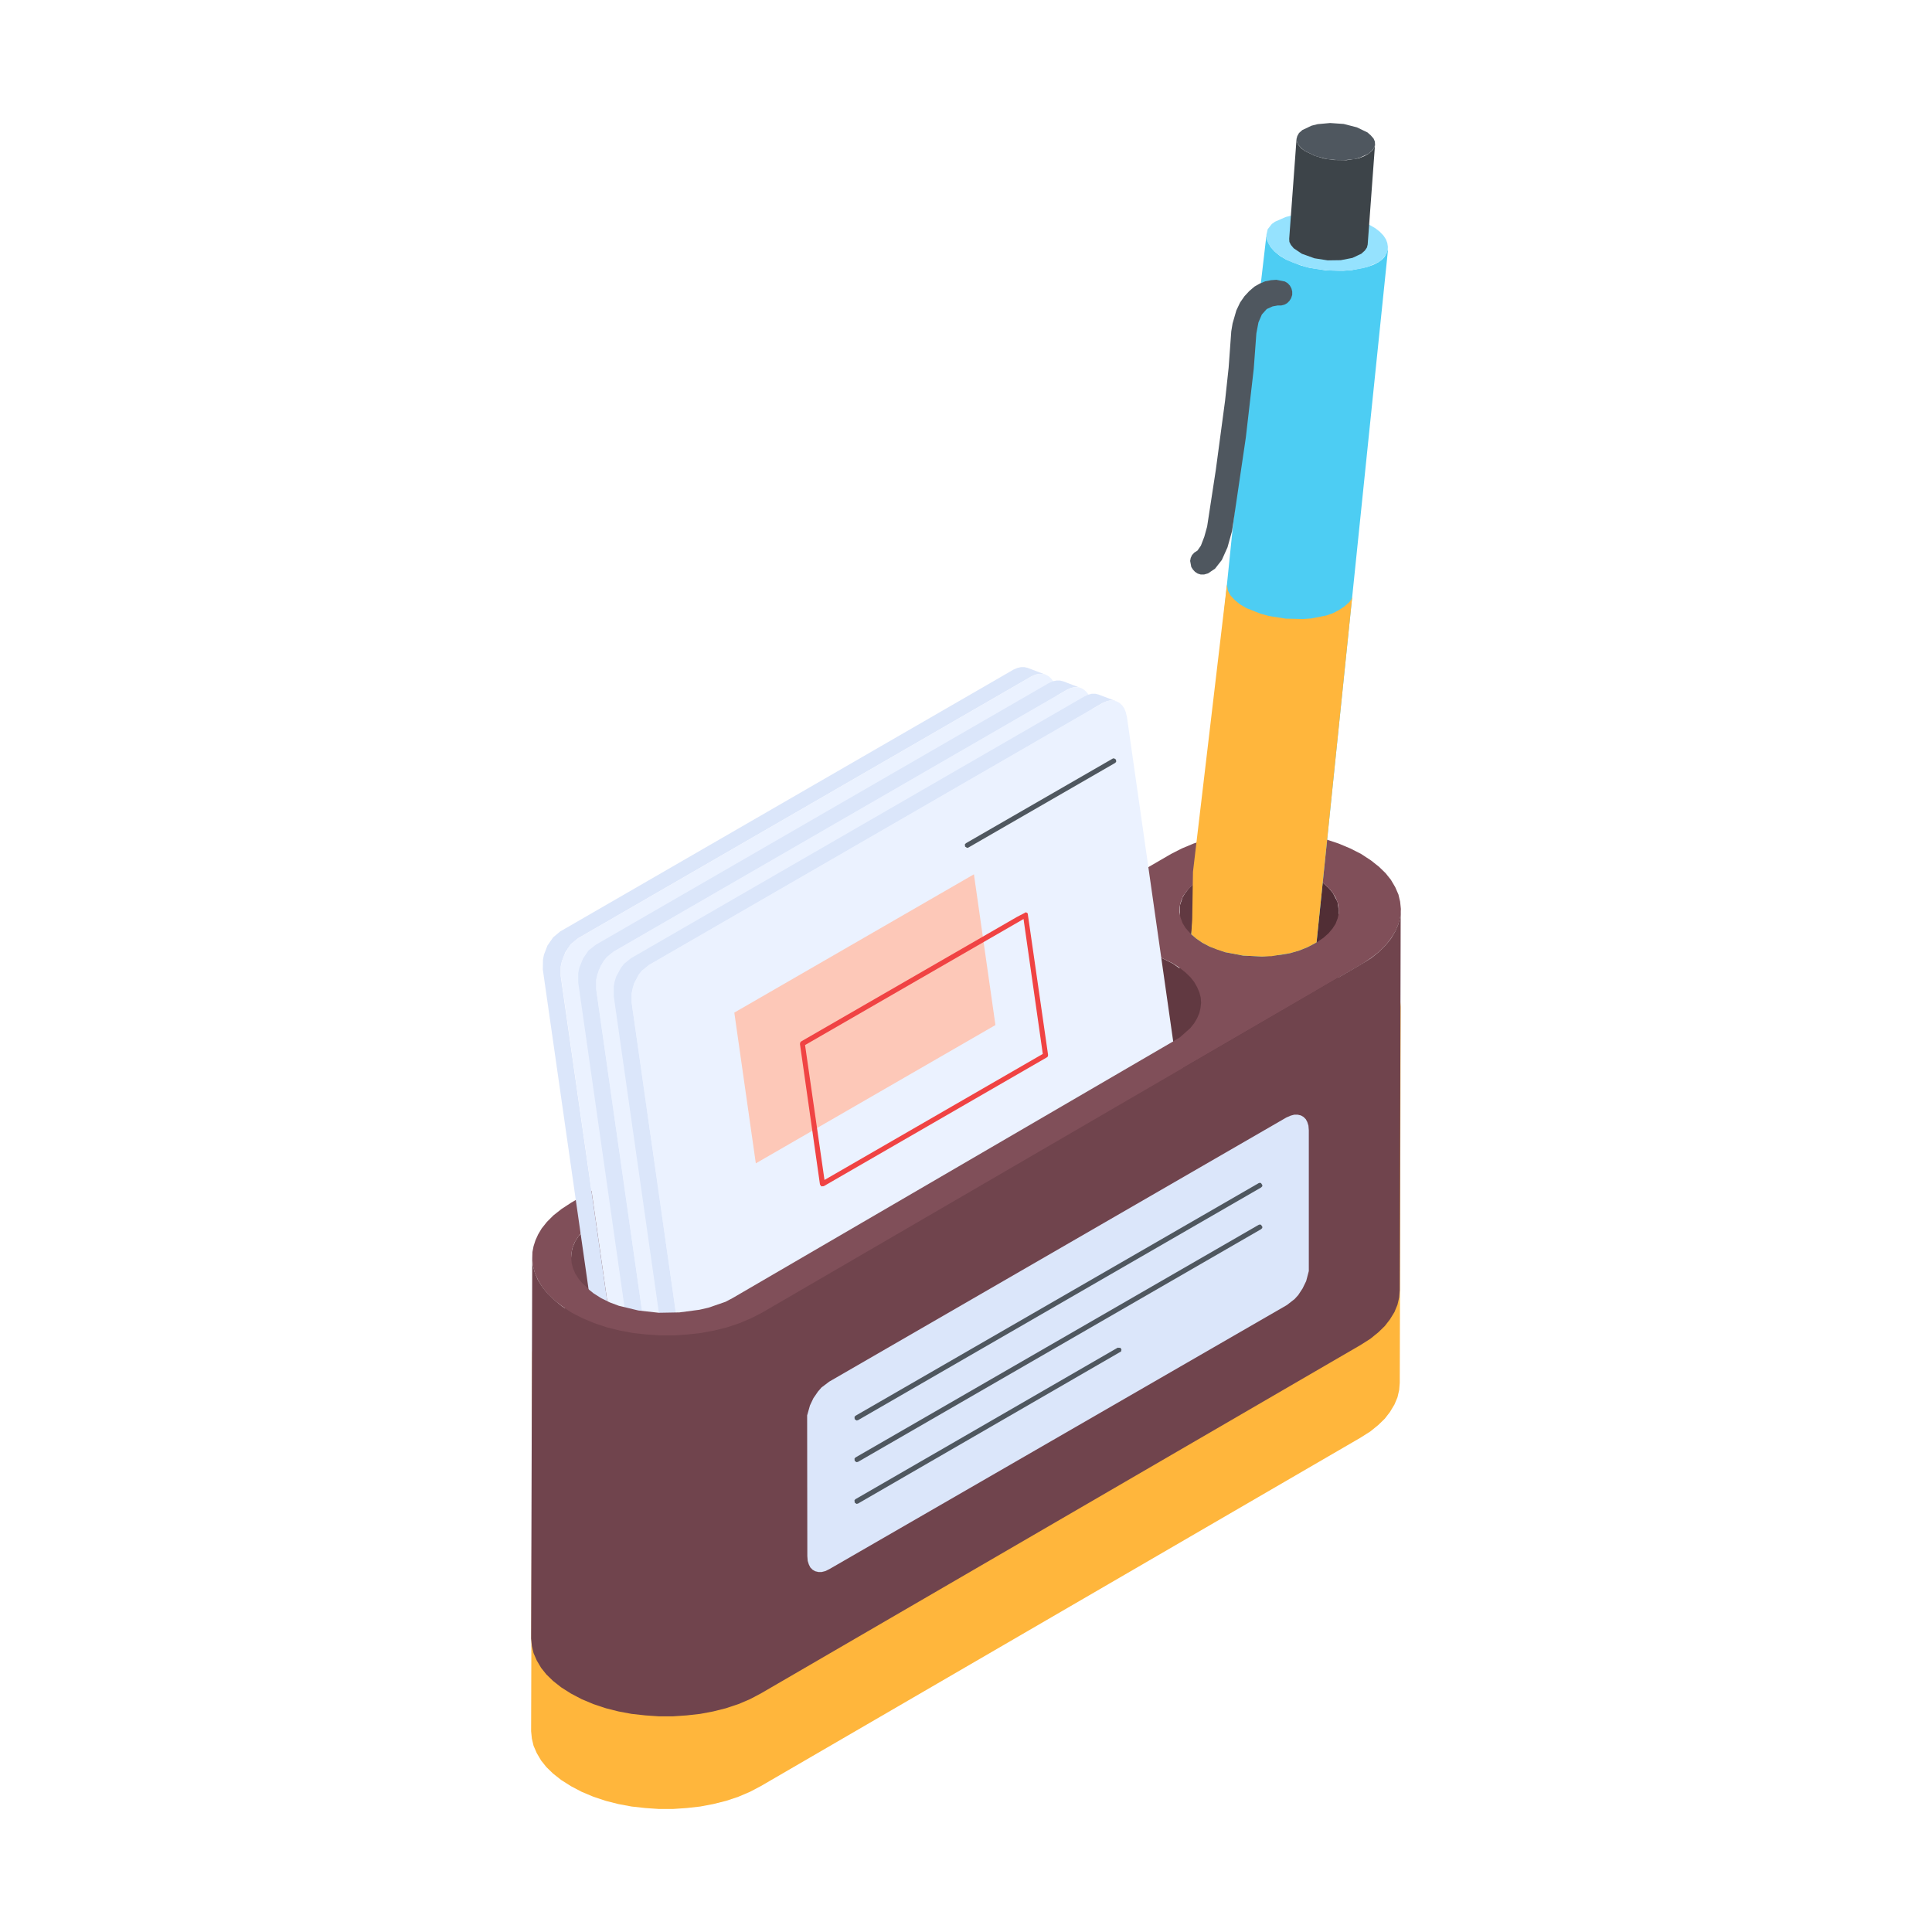 <svg height="1024" node-id="1" sillyvg="true" template-height="1024" template-width="1024" version="1.1" viewBox="0 0 1024 1024" width="1024" xmlns="http://www.w3.org/2000/svg" xmlns:xlink="http://www.w3.org/1999/xlink"><defs node-id="58"><clipPath id="master_svg0_34_1792" node-id="3"><path d="M 0.00 0.00 L 1024.00 0.00 L 1024.00 1024.00 L 0.00 1024.00 Z" fill="#000000" fill-rule="nonzero" node-id="61" stroke="none" target-height="1024" target-width="1024" target-x="0" target-y="0"/></clipPath></defs><g node-id="193"><g clip-path="url(#master_svg0_34_1792)" group-id="1" id="sillyvg_g_1" node-id="67"><path d="M 742.40 531.10 L 741.90 732.90 L 741.60 736.70 L 740.70 740.60 L 739.10 744.40 L 736.70 748.40 L 734.00 751.90 L 730.50 755.30 L 726.30 758.70 L 721.10 762.00 L 403.20 946.70 L 397.50 949.70 L 391.40 952.30 L 384.80 954.50 L 378.00 956.20 L 371.10 957.50 L 363.90 958.30 L 356.60 958.80 L 349.30 958.80 L 342.10 958.30 L 334.80 957.50 L 327.80 956.20 L 321.10 954.50 L 314.50 952.30 L 308.30 949.70 L 302.60 946.70 L 297.40 943.40 L 293.10 940.00 L 289.60 936.60 L 286.80 933.10 L 284.50 929.20 L 282.80 925.30 L 281.90 921.50 L 281.50 917.60 L 282.10 715.70 L 282.40 719.60 L 283.40 723.40 L 285.00 727.30 L 287.40 731.20 L 290.20 734.70 L 293.70 738.10 L 297.90 741.50 L 303.10 744.90 L 308.80 747.80 L 315.00 750.40 L 321.60 752.60 L 328.40 754.30 L 335.40 755.60 L 342.60 756.40 L 349.90 756.90 L 357.10 756.90 L 364.40 756.40 L 371.60 755.60 L 378.60 754.30 L 385.40 752.60 L 392.00 750.40 L 398.10 747.80 L 403.80 744.90 L 721.80 560.00 L 726.80 556.80 L 731.10 553.40 L 734.50 550.00 L 737.20 546.50 L 739.60 542.60 L 741.20 538.80 L 742.10 535.00 L 742.40 531.10 Z" fill="#ffb63c" fill-rule="nonzero" group-id="1,2" node-id="71" stroke="none" target-height="427.7" target-width="460.9" target-x="281.5" target-y="531.1"/><path d="M 709.60 482.60 L 709.00 684.50 L 708.30 679.90 L 705.90 675.30 L 703.70 672.50 L 700.60 669.80 L 696.60 667.10 L 697.20 465.20 L 701.20 467.90 L 704.20 470.60 L 706.50 473.40 L 708.90 478.00 L 709.60 482.60 Z" fill="#512e35" fill-rule="nonzero" group-id="1,3" node-id="76" stroke="none" target-height="219.3" target-width="13" target-x="696.6" target-y="465.2"/><path d="M 624.50 684.30 L 625.30 480.10 L 626.80 475.60 L 628.20 473.30 L 630.40 470.50 L 633.50 467.80 L 637.40 465.20 L 641.60 463.10 L 646.30 461.30 L 651.30 459.80 L 656.50 458.80 L 661.80 458.20 L 667.20 458.00 L 672.70 458.20 L 678.00 458.80 L 683.10 459.80 L 688.20 461.20 L 692.90 463.00 L 697.20 465.20 L 696.60 667.10 L 692.30 665.00 L 687.60 663.20 L 682.60 661.70 L 677.40 660.70 L 672.10 660.20 L 666.60 660.00 L 661.20 660.20 L 655.90 660.80 L 650.70 661.80 L 645.70 663.20 L 641.10 665.00 L 636.80 667.10 L 632.90 669.80 L 629.90 672.40 L 627.60 675.20 L 626.20 677.50 L 625.20 679.80 L 624.50 684.30 Z" fill="#613941" fill-rule="nonzero" group-id="1,4" node-id="81" stroke="none" target-height="226.3" target-width="72.7" target-x="624.5" target-y="458"/><path d="M 636.60 531.40 L 636.00 733.30 L 635.70 730.40 L 635.00 727.60 L 633.80 724.80 L 632.10 722.10 L 627.60 717.20 L 621.10 712.60 L 615.90 710.00 L 610.40 707.80 L 604.30 706.10 L 598.10 705.00 L 591.80 704.20 L 585.30 704.00 L 578.70 704.20 L 572.40 705.00 L 566.20 706.10 L 560.20 707.80 L 554.60 710.00 L 549.50 712.60 L 550.10 510.70 L 555.20 508.10 L 560.80 505.90 L 566.80 504.20 L 573.00 503.00 L 579.30 502.30 L 585.80 502.10 L 592.30 502.30 L 598.70 503.00 L 604.90 504.20 L 610.90 505.90 L 616.50 508.10 L 621.60 510.70 L 628.20 515.30 L 632.70 520.10 L 634.40 522.90 L 635.60 525.70 L 636.30 528.50 L 636.60 531.40 Z" fill="#613941" fill-rule="nonzero" group-id="1,5" node-id="86" stroke="none" target-height="231.2" target-width="87.1" target-x="549.5" target-y="502.1"/><path d="M 550.10 510.70 L 549.50 712.60 L 316.90 847.80 L 317.40 645.90 L 550.10 510.70 Z" fill="#70444d" fill-rule="nonzero" group-id="1,6" node-id="91" stroke="none" target-height="337.1" target-width="233.2" target-x="316.9" target-y="510.7"/><path d="M 317.40 645.90 L 316.90 847.80 L 310.40 852.40 L 305.90 857.30 L 304.20 860.00 L 303.10 862.80 L 302.40 865.60 L 302.10 868.50 L 302.70 666.60 L 302.90 663.70 L 303.60 660.90 L 304.80 658.10 L 306.50 655.40 L 310.90 650.50 L 317.40 645.90 Z" fill="#70444d" fill-rule="nonzero" group-id="1,7" node-id="96" stroke="none" target-height="222.6" target-width="15.3" target-x="302.1" target-y="645.9"/><path d="M 721.80 511.00 L 403.80 695.70 L 398.10 698.70 L 392.00 701.30 L 385.40 703.50 L 378.60 705.20 L 371.60 706.50 L 364.40 707.40 L 357.20 707.80 L 349.90 707.80 L 342.60 707.40 L 335.40 706.50 L 328.40 705.20 L 321.60 703.50 L 315.00 701.30 L 308.80 698.70 L 303.10 695.80 L 298.00 692.40 L 293.70 689.10 L 290.20 685.70 L 287.40 682.20 L 285.10 678.30 L 283.40 674.40 L 282.40 670.60 L 282.10 666.70 L 282.20 663.60 L 282.80 660.50 L 283.80 657.40 L 285.20 654.30 L 287.10 651.10 L 289.90 647.60 L 293.30 644.20 L 297.60 640.80 L 302.80 637.40 L 620.70 452.60 L 626.40 449.70 L 632.60 447.10 L 639.20 444.90 L 645.90 443.20 L 652.90 441.90 L 660.10 441.00 L 667.40 440.60 L 674.70 440.60 L 681.90 441.00 L 689.20 441.90 L 696.20 443.20 L 702.90 444.90 L 709.50 447.10 L 715.70 449.70 L 721.40 452.60 L 726.60 456.00 L 730.90 459.40 L 734.40 462.80 L 737.20 466.30 L 739.50 470.20 L 741.20 474.10 L 742.10 477.90 L 742.50 481.80 L 742.20 485.70 L 741.30 489.50 L 739.70 493.40 L 737.30 497.30 L 734.60 500.80 L 731.10 504.30 L 726.90 507.60 L 721.80 511.00 Z M 389.20 687.30 L 621.90 552.10 L 625.50 549.70 L 630.90 544.90 L 632.90 542.40 L 634.50 539.70 L 635.70 536.90 L 636.30 534.20 L 636.60 531.50 L 636.40 528.70 L 635.70 526.00 L 634.50 523.20 L 632.90 520.40 L 630.90 517.90 L 628.40 515.50 L 625.30 513.00 L 621.60 510.60 L 616.50 508.10 L 610.90 505.90 L 604.90 504.20 L 598.70 503.00 L 592.30 502.30 L 585.80 502.10 L 579.30 502.30 L 573.00 503.00 L 566.80 504.20 L 560.80 505.90 L 555.20 508.10 L 550.10 510.60 L 317.40 645.90 L 313.70 648.30 L 310.70 650.70 L 308.20 653.20 L 306.30 655.70 L 304.60 658.50 L 303.50 661.20 L 302.90 664.00 L 302.70 666.70 L 303.00 669.50 L 303.70 672.20 L 304.90 675.00 L 306.60 677.70 L 308.60 680.20 L 314.10 685.00 L 317.70 687.30 L 322.80 689.90 L 328.40 692.00 L 334.40 693.70 L 340.60 694.90 L 347.00 695.60 L 353.50 695.90 L 360.00 695.60 L 366.30 694.90 L 372.50 693.70 L 378.50 692.00 L 384.10 689.90 L 389.20 687.30 M 701.10 467.90 L 698.30 465.90 L 695.00 464.00 L 691.20 462.30 L 683.00 459.80 L 673.80 458.30 L 664.30 458.10 L 659.50 458.50 L 650.10 460.10 L 645.60 461.50 L 641.40 463.20 L 635.70 466.30 L 631.10 470.00 L 628.80 472.50 L 627.00 475.10 L 625.90 477.80 L 625.20 480.70 L 625.10 483.50 L 625.70 486.30 L 626.80 489.30 L 628.40 491.90 L 630.70 494.50 L 633.70 497.20 L 637.60 499.80 L 641.90 502.00 L 646.50 503.80 L 651.60 505.20 L 656.70 506.20 L 662.00 506.80 L 667.40 507.00 L 672.90 506.80 L 678.20 506.20 L 683.40 505.20 L 688.40 503.80 L 693.10 502.00 L 697.40 499.80 L 701.40 497.10 L 704.20 494.60 L 706.30 492.10 L 707.90 489.60 L 709.00 486.70 L 709.60 484.00 L 709.50 481.20 L 709.00 478.40 L 707.90 475.70 L 706.30 473.10 L 704.10 470.50 L 701.10 467.90 Z" fill="#804f59" fill-rule="nonzero" group-id="1,8" node-id="101" stroke="none" target-height="267.2" target-width="460.4" target-x="282.1" target-y="440.6"/><path d="M 735.70 132.10 L 697.80 499.50 L 693.10 502.00 L 688.60 503.80 L 683.80 505.20 L 678.90 506.10 L 668.90 507.00 L 658.90 506.50 L 649.40 504.70 L 641.10 501.70 L 637.30 499.70 L 634.10 497.50 L 631.40 495.20 L 653.60 277.50 L 658.60 233.20 L 671.20 125.00 L 671.60 127.40 L 673.50 131.00 L 675.70 133.40 L 678.50 135.70 L 681.90 137.70 L 689.50 140.70 L 693.90 141.90 L 702.80 143.30 L 712.00 143.50 L 716.30 143.20 L 724.30 141.60 L 727.80 140.40 L 730.70 138.90 L 732.70 137.40 L 734.00 135.90 L 735.70 132.10 Z" fill="#4dcdf3" fill-rule="nonzero" group-id="1,9" node-id="106" stroke="none" target-height="382" target-width="104.3" target-x="631.4" target-y="125"/><path d="M 716.70 316.30 L 697.80 499.50 L 693.10 502.00 L 688.60 503.80 L 683.80 505.20 L 673.90 506.80 L 668.90 507.00 L 658.90 506.50 L 649.40 504.70 L 645.10 503.30 L 641.10 501.70 L 637.30 499.70 L 634.10 497.50 L 631.40 495.20 L 631.90 487.20 L 632.30 462.10 L 650.30 309.80 L 650.80 313.00 L 652.20 315.60 L 654.40 318.00 L 657.20 320.30 L 660.60 322.30 L 668.20 325.30 L 672.60 326.50 L 681.50 327.90 L 690.70 328.10 L 695.00 327.80 L 703.10 326.20 L 706.50 325.00 L 709.40 323.50 L 712.50 321.50 L 715.10 319.20 L 716.10 317.90 L 716.70 316.30 Z" fill="#ffb63c" fill-rule="nonzero" group-id="1,10" node-id="111" stroke="none" target-height="197.2" target-width="85.3" target-x="631.4" target-y="309.8"/><path d="M 675.20 133.10 L 672.40 129.40 L 671.70 127.80 L 671.20 124.60 L 671.90 121.50 L 674.10 118.70 L 675.80 117.50 L 681.50 115.00 L 685.10 114.10 L 690.70 113.30 L 697.00 113.00 L 703.30 113.30 L 709.80 114.10 L 716.10 115.50 L 721.90 117.40 L 725.90 119.20 L 729.00 121.00 L 731.30 122.80 L 733.30 124.90 L 734.60 126.90 L 735.30 128.80 L 735.60 130.80 L 735.50 132.70 L 734.90 134.50 L 732.50 137.60 L 730.70 138.90 L 725.10 141.40 L 721.60 142.30 L 716.00 143.20 L 709.80 143.60 L 703.50 143.30 L 697.10 142.50 L 692.80 141.70 L 685.00 139.10 L 681.30 137.40 L 678.10 135.30 L 675.20 133.10 Z" fill="#95e2fe" fill-rule="nonzero" group-id="1,11" node-id="116" stroke="none" target-height="30.6" target-width="64.4" target-x="671.2" target-y="113"/><path d="M 687.20 73.50 L 683.30 126.60 L 683.40 128.20 L 684.20 129.80 L 685.70 131.60 L 690.00 134.50 L 696.70 136.90 L 703.70 138.00 L 710.60 137.90 L 716.80 136.70 L 721.50 134.50 L 723.40 132.80 L 724.50 131.20 L 724.90 129.60 L 728.80 76.50 L 728.40 78.10 L 727.40 79.70 L 725.50 81.40 L 723.00 82.80 L 720.20 83.90 L 713.70 84.90 L 706.80 84.80 L 701.70 84.00 L 697.00 82.60 L 691.70 80.10 L 689.80 78.70 L 688.20 76.90 L 687.40 75.20 L 687.20 73.50 Z" fill="#3d4449" fill-rule="nonzero" group-id="1,12" node-id="121" stroke="none" target-height="64.5" target-width="45.5" target-x="683.3" target-y="73.5"/><path d="M 690.30 68.90 L 688.50 70.50 L 687.60 72.10 L 687.20 73.60 L 687.40 75.20 L 688.20 76.80 L 689.70 78.50 L 691.50 80.00 L 697.40 82.80 L 704.10 84.50 L 711.20 85.00 L 717.70 84.40 L 720.70 83.60 L 725.50 81.40 L 727.30 79.70 L 728.40 78.10 L 728.80 76.60 L 728.70 75.00 L 728.00 73.40 L 726.50 71.70 L 724.80 70.20 L 719.20 67.50 L 712.20 65.70 L 705.00 65.20 L 698.40 65.80 L 695.20 66.60 L 690.30 68.90 Z M 640.30 303.90 L 644.00 301.40 L 647.60 296.80 L 650.60 290.10 L 653.00 281.50 L 660.30 232.00 L 664.50 195.60 L 665.90 176.70 L 667.00 170.90 L 668.80 166.70 L 671.40 163.80 L 674.50 162.40 L 677.20 161.90 L 679.10 161.90 L 680.70 161.50 L 682.20 160.70 L 683.40 159.50 L 684.30 158.10 L 684.90 156.30 L 684.90 154.50 L 684.50 152.90 L 683.70 151.40 L 682.50 150.10 L 681.00 149.20 L 676.50 148.30 L 673.70 148.50 L 670.60 149.10 L 667.70 150.30 L 664.90 151.90 L 662.10 154.30 L 659.60 157.00 L 657.30 160.30 L 655.30 164.50 L 653.30 171.40 L 652.60 175.60 L 651.20 194.90 L 649.30 212.50 L 644.40 249.10 L 639.80 279.10 L 638.30 284.50 L 636.50 289.20 L 634.70 291.80 L 633.00 292.90 L 631.80 294.20 L 631.10 295.70 L 630.80 297.30 L 631.40 300.50 L 632.30 301.90 L 633.40 303.10 L 634.80 304.00 L 636.40 304.50 L 638.20 304.50 L 640.30 303.90 Z" fill="#4f575f" fill-rule="nonzero" group-id="1,13" node-id="126" stroke="none" target-height="239.3" target-width="98" target-x="630.8" target-y="65.2"/><path d="M 544.70 354.00 L 543.00 353.60 L 541.10 353.60 L 539.30 354.00 L 537.20 354.90 L 296.90 493.70 L 293.20 496.80 L 290.20 501.10 L 288.30 506.00 L 287.80 508.60 L 287.70 513.80 L 314.80 703.20 L 315.90 707.10 L 317.80 709.80 L 319.00 710.80 L 329.80 715.00 L 327.30 713.40 L 326.20 712.10 L 324.70 708.90 L 324.30 706.80 L 297.20 517.40 L 297.20 512.20 L 297.80 509.60 L 299.70 504.60 L 302.70 500.30 L 306.40 497.30 L 546.70 358.50 L 548.70 357.60 L 550.60 357.20 L 552.50 357.20 L 554.20 357.60 L 544.70 354.00 Z" fill="#dbe6fa" fill-rule="nonzero" group-id="1,14" node-id="131" stroke="none" target-height="361.4" target-width="266.5" target-x="287.7" target-y="353.6"/><path d="M 546.70 358.50 L 548.90 357.60 L 550.80 357.10 L 552.60 357.20 L 554.30 357.60 L 555.90 358.50 L 557.30 359.80 L 558.40 361.40 L 559.20 363.30 L 559.80 365.80 L 586.80 555.20 L 586.80 560.40 L 585.40 565.60 L 583.00 570.20 L 581.40 572.30 L 577.70 575.30 L 337.30 714.10 L 335.20 715.00 L 333.30 715.40 L 331.50 715.40 L 329.70 715.00 L 328.20 714.10 L 326.80 712.80 L 325.70 711.20 L 324.90 709.30 L 324.30 706.80 L 297.30 517.40 L 297.30 512.20 L 297.80 509.60 L 298.60 507.00 L 301.10 502.40 L 302.70 500.30 L 306.40 497.30 L 546.70 358.50 Z" fill="#ebf2ff" fill-rule="nonzero" group-id="1,15" node-id="136" stroke="none" target-height="358.3" target-width="289.5" target-x="297.3" target-y="357.1"/><path d="M 563.50 361.10 L 561.80 360.70 L 559.90 360.70 L 558.00 361.10 L 556.00 362.00 L 315.70 500.80 L 311.90 503.80 L 309.00 508.10 L 307.00 513.10 L 306.50 515.70 L 306.50 520.90 L 333.50 710.30 L 334.60 714.10 L 336.60 716.90 L 337.80 717.80 L 348.60 722.10 L 346.10 720.50 L 345.00 719.20 L 343.50 716.00 L 343.00 713.90 L 316.00 524.40 L 316.00 519.30 L 316.60 516.70 L 318.50 511.70 L 321.50 507.40 L 325.20 504.40 L 565.50 365.60 L 567.50 364.70 L 569.40 364.20 L 571.30 364.20 L 572.90 364.70 L 563.50 361.10 Z" fill="#dbe6fa" fill-rule="nonzero" group-id="1,16" node-id="141" stroke="none" target-height="361.4" target-width="266.4" target-x="306.5" target-y="360.7"/><path d="M 565.50 365.60 L 567.60 364.70 L 569.50 364.20 L 571.40 364.30 L 573.10 364.70 L 574.60 365.60 L 576.00 366.90 L 577.10 368.40 L 578.00 370.40 L 578.50 372.90 L 605.60 562.30 L 605.50 567.50 L 604.20 572.70 L 601.70 577.30 L 600.10 579.30 L 596.40 582.40 L 356.10 721.10 L 354.00 722.10 L 352.00 722.50 L 350.20 722.50 L 348.50 722.10 L 346.90 721.20 L 345.50 719.90 L 344.50 718.30 L 343.60 716.30 L 343.00 713.90 L 316.00 524.40 L 316.00 519.30 L 316.60 516.70 L 317.40 514.10 L 319.80 509.50 L 321.50 507.40 L 325.20 504.40 L 565.50 365.60 Z" fill="#ebf2ff" fill-rule="nonzero" group-id="1,17" node-id="146" stroke="none" target-height="358.3" target-width="289.6" target-x="316" target-y="364.2"/><path d="M 582.20 368.10 L 580.50 367.70 L 578.70 367.70 L 576.80 368.20 L 574.80 369.10 L 334.40 507.90 L 330.70 510.90 L 329.10 513.00 L 326.60 517.60 L 325.80 520.20 L 325.30 522.80 L 325.30 527.90 L 352.30 717.40 L 352.70 719.50 L 354.20 722.70 L 355.30 724.00 L 357.90 725.60 L 367.40 729.20 L 364.80 727.50 L 363.70 726.30 L 362.20 723.10 L 361.80 721.00 L 334.80 531.50 L 334.80 526.40 L 335.30 523.80 L 336.10 521.20 L 338.60 516.50 L 340.20 514.50 L 343.90 511.50 L 584.20 372.70 L 586.30 371.80 L 588.10 371.30 L 590.00 371.30 L 591.70 371.70 L 582.20 368.10 Z" fill="#dbe6fa" fill-rule="nonzero" group-id="1,18" node-id="151" stroke="none" target-height="361.5" target-width="266.4" target-x="325.3" target-y="367.7"/><path d="M 584.30 372.70 L 586.40 371.70 L 588.30 371.30 L 590.10 371.30 L 591.90 371.80 L 593.40 372.60 L 594.80 373.90 L 595.90 375.50 L 596.70 377.50 L 597.30 380.00 L 624.30 569.40 L 624.30 574.50 L 623.00 579.70 L 620.50 584.40 L 618.90 586.40 L 615.20 589.50 L 374.80 728.20 L 372.70 729.20 L 370.80 729.60 L 369.00 729.60 L 367.20 729.10 L 365.70 728.30 L 364.30 727.00 L 363.20 725.40 L 362.40 723.40 L 361.80 721.00 L 334.80 531.50 L 334.80 526.40 L 336.10 521.20 L 338.60 516.50 L 340.20 514.50 L 343.90 511.50 L 584.30 372.70 Z" fill="#ebf2ff" fill-rule="nonzero" group-id="1,19" node-id="156" stroke="none" target-height="358.3" target-width="289.5" target-x="334.8" target-y="371.3"/><path d="M 628.90 576.00 L 565.10 621.10 L 533.40 647.70 L 495.80 678.30 L 469.10 698.70 L 455.60 707.90 L 451.30 710.30 L 447.30 711.80 L 440.70 713.20 L 430.80 714.40 L 416.50 715.10 L 396.60 715.40 L 369.80 714.80 L 334.70 713.20 L 289.80 710.30 L 307.70 679.20 L 310.90 682.50 L 314.60 685.50 L 318.70 688.10 L 323.20 690.30 L 328.00 692.10 L 338.40 694.60 L 349.20 695.80 L 360.10 695.60 L 370.70 694.20 L 375.50 693.10 L 384.50 690.00 L 388.30 688.00 L 624.50 550.40 L 628.90 576.00 Z" fill="#804f59" fill-rule="nonzero" group-id="1,20" node-id="161" stroke="none" target-height="165" target-width="339.1" target-x="289.8" target-y="550.4"/><path d="M 742.40 482.00 L 741.90 683.80 L 741.60 687.60 L 740.70 691.50 L 739.10 695.40 L 736.70 699.30 L 734.00 702.80 L 730.50 706.20 L 726.30 709.60 L 721.10 712.90 L 403.20 897.60 L 397.50 900.60 L 391.40 903.20 L 384.80 905.40 L 378.00 907.10 L 371.10 908.40 L 363.90 909.20 L 356.60 909.70 L 349.30 909.70 L 342.10 909.20 L 334.80 908.40 L 327.80 907.10 L 321.10 905.40 L 314.50 903.20 L 308.30 900.60 L 302.60 897.60 L 297.40 894.30 L 293.10 890.90 L 289.60 887.50 L 286.80 884.00 L 284.50 880.10 L 282.80 876.20 L 281.90 872.40 L 281.50 868.50 L 282.10 666.60 L 282.40 670.50 L 283.40 674.30 L 285.00 678.20 L 287.40 682.10 L 290.20 685.60 L 293.70 689.00 L 297.90 692.40 L 303.10 695.80 L 308.80 698.70 L 315.00 701.30 L 321.60 703.50 L 328.40 705.20 L 335.40 706.50 L 342.60 707.30 L 349.90 707.80 L 357.10 707.80 L 364.40 707.30 L 371.60 706.50 L 378.60 705.20 L 385.40 703.50 L 392.00 701.30 L 398.10 698.70 L 403.80 695.80 L 721.80 510.90 L 726.90 507.70 L 731.10 504.30 L 734.50 500.90 L 737.30 497.40 L 739.60 493.50 L 741.20 489.70 L 742.10 485.90 L 742.40 482.00 Z" fill="#70444d" fill-rule="nonzero" group-id="1,21" node-id="166" stroke="none" target-height="427.7" target-width="460.9" target-x="281.5" target-y="482"/><path d="M 681.80 592.30 L 684.10 591.30 L 686.00 590.80 L 687.80 590.80 L 689.50 591.20 L 690.90 592.00 L 692.10 593.20 L 692.90 594.70 L 693.50 596.60 L 693.70 599.10 L 693.70 673.70 L 692.30 679.00 L 690.40 682.90 L 688.10 686.40 L 686.20 688.50 L 682.10 691.70 L 439.70 831.60 L 437.50 832.70 L 435.50 833.20 L 433.80 833.20 L 432.10 832.80 L 430.70 832.00 L 429.50 830.80 L 428.70 829.20 L 428.10 827.30 L 427.90 824.80 L 427.80 750.20 L 429.30 744.90 L 431.10 741.10 L 433.50 737.60 L 435.40 735.40 L 439.50 732.30 L 681.80 592.30 Z" fill="#dbe6fa" fill-rule="nonzero" group-id="1,22" node-id="171" stroke="none" target-height="242.4" target-width="265.9" target-x="427.8" target-y="590.8"/><path d="M 453.40 794.60 L 592.40 714.30 L 593.90 714.40 L 594.40 715.30 L 594.20 716.30 L 454.80 796.90 L 454.00 797.10 L 453.00 796.40 L 452.90 795.10 L 453.40 794.60 Z M 453.40 772.50 L 667.10 649.20 L 667.80 649.00 L 668.40 649.20 L 669.10 650.30 L 669.00 650.90 L 668.40 651.50 L 454.80 774.80 L 454.00 775.00 L 453.00 774.30 L 452.90 773.10 L 453.40 772.50 Z M 453.40 750.40 L 667.10 627.10 L 667.80 626.90 L 668.40 627.10 L 669.10 628.20 L 669.00 628.80 L 668.40 629.40 L 454.80 752.70 L 454.00 752.90 L 453.00 752.20 L 452.90 751.00 L 453.40 750.40 Z" fill="#4f575f" fill-rule="nonzero" group-id="1,23" node-id="176" stroke="none" target-height="170.2" target-width="216.2" target-x="452.9" target-y="626.9"/><path d="M 389.20 536.70 L 516.20 463.40 L 527.60 543.30 L 400.60 616.60 L 389.20 536.70 Z" fill="#fdc8b8" fill-rule="nonzero" group-id="1,24" node-id="181" stroke="none" target-height="153.2" target-width="138.4" target-x="389.2" target-y="463.4"/><path d="M 434.60 627.80 L 424.00 553.40 L 424.10 552.60 L 424.60 552.00 L 539.00 486.00 L 543.80 483.50 L 544.70 484.10 L 555.50 559.10 L 555.40 559.90 L 554.90 560.40 L 436.60 628.70 L 435.30 628.80 L 434.60 627.80 Z M 426.70 553.90 L 437.00 625.40 L 552.70 558.60 L 542.50 487.10 L 426.70 553.90 Z" fill="#f04343" fill-rule="nonzero" group-id="1,25" node-id="186" stroke="none" target-height="145.3" target-width="131.5" target-x="424" target-y="483.5"/><path d="M 512.00 446.90 L 589.70 402.10 L 590.40 401.90 L 591.50 402.60 L 591.60 403.80 L 591.00 404.40 L 513.30 449.20 L 512.60 449.40 L 511.50 448.70 L 511.40 447.50 L 512.00 446.90 Z" fill="#4f575f" fill-rule="nonzero" group-id="1,26" node-id="191" stroke="none" target-height="47.5" target-width="80.2" target-x="511.4" target-y="401.9"/></g></g></svg>